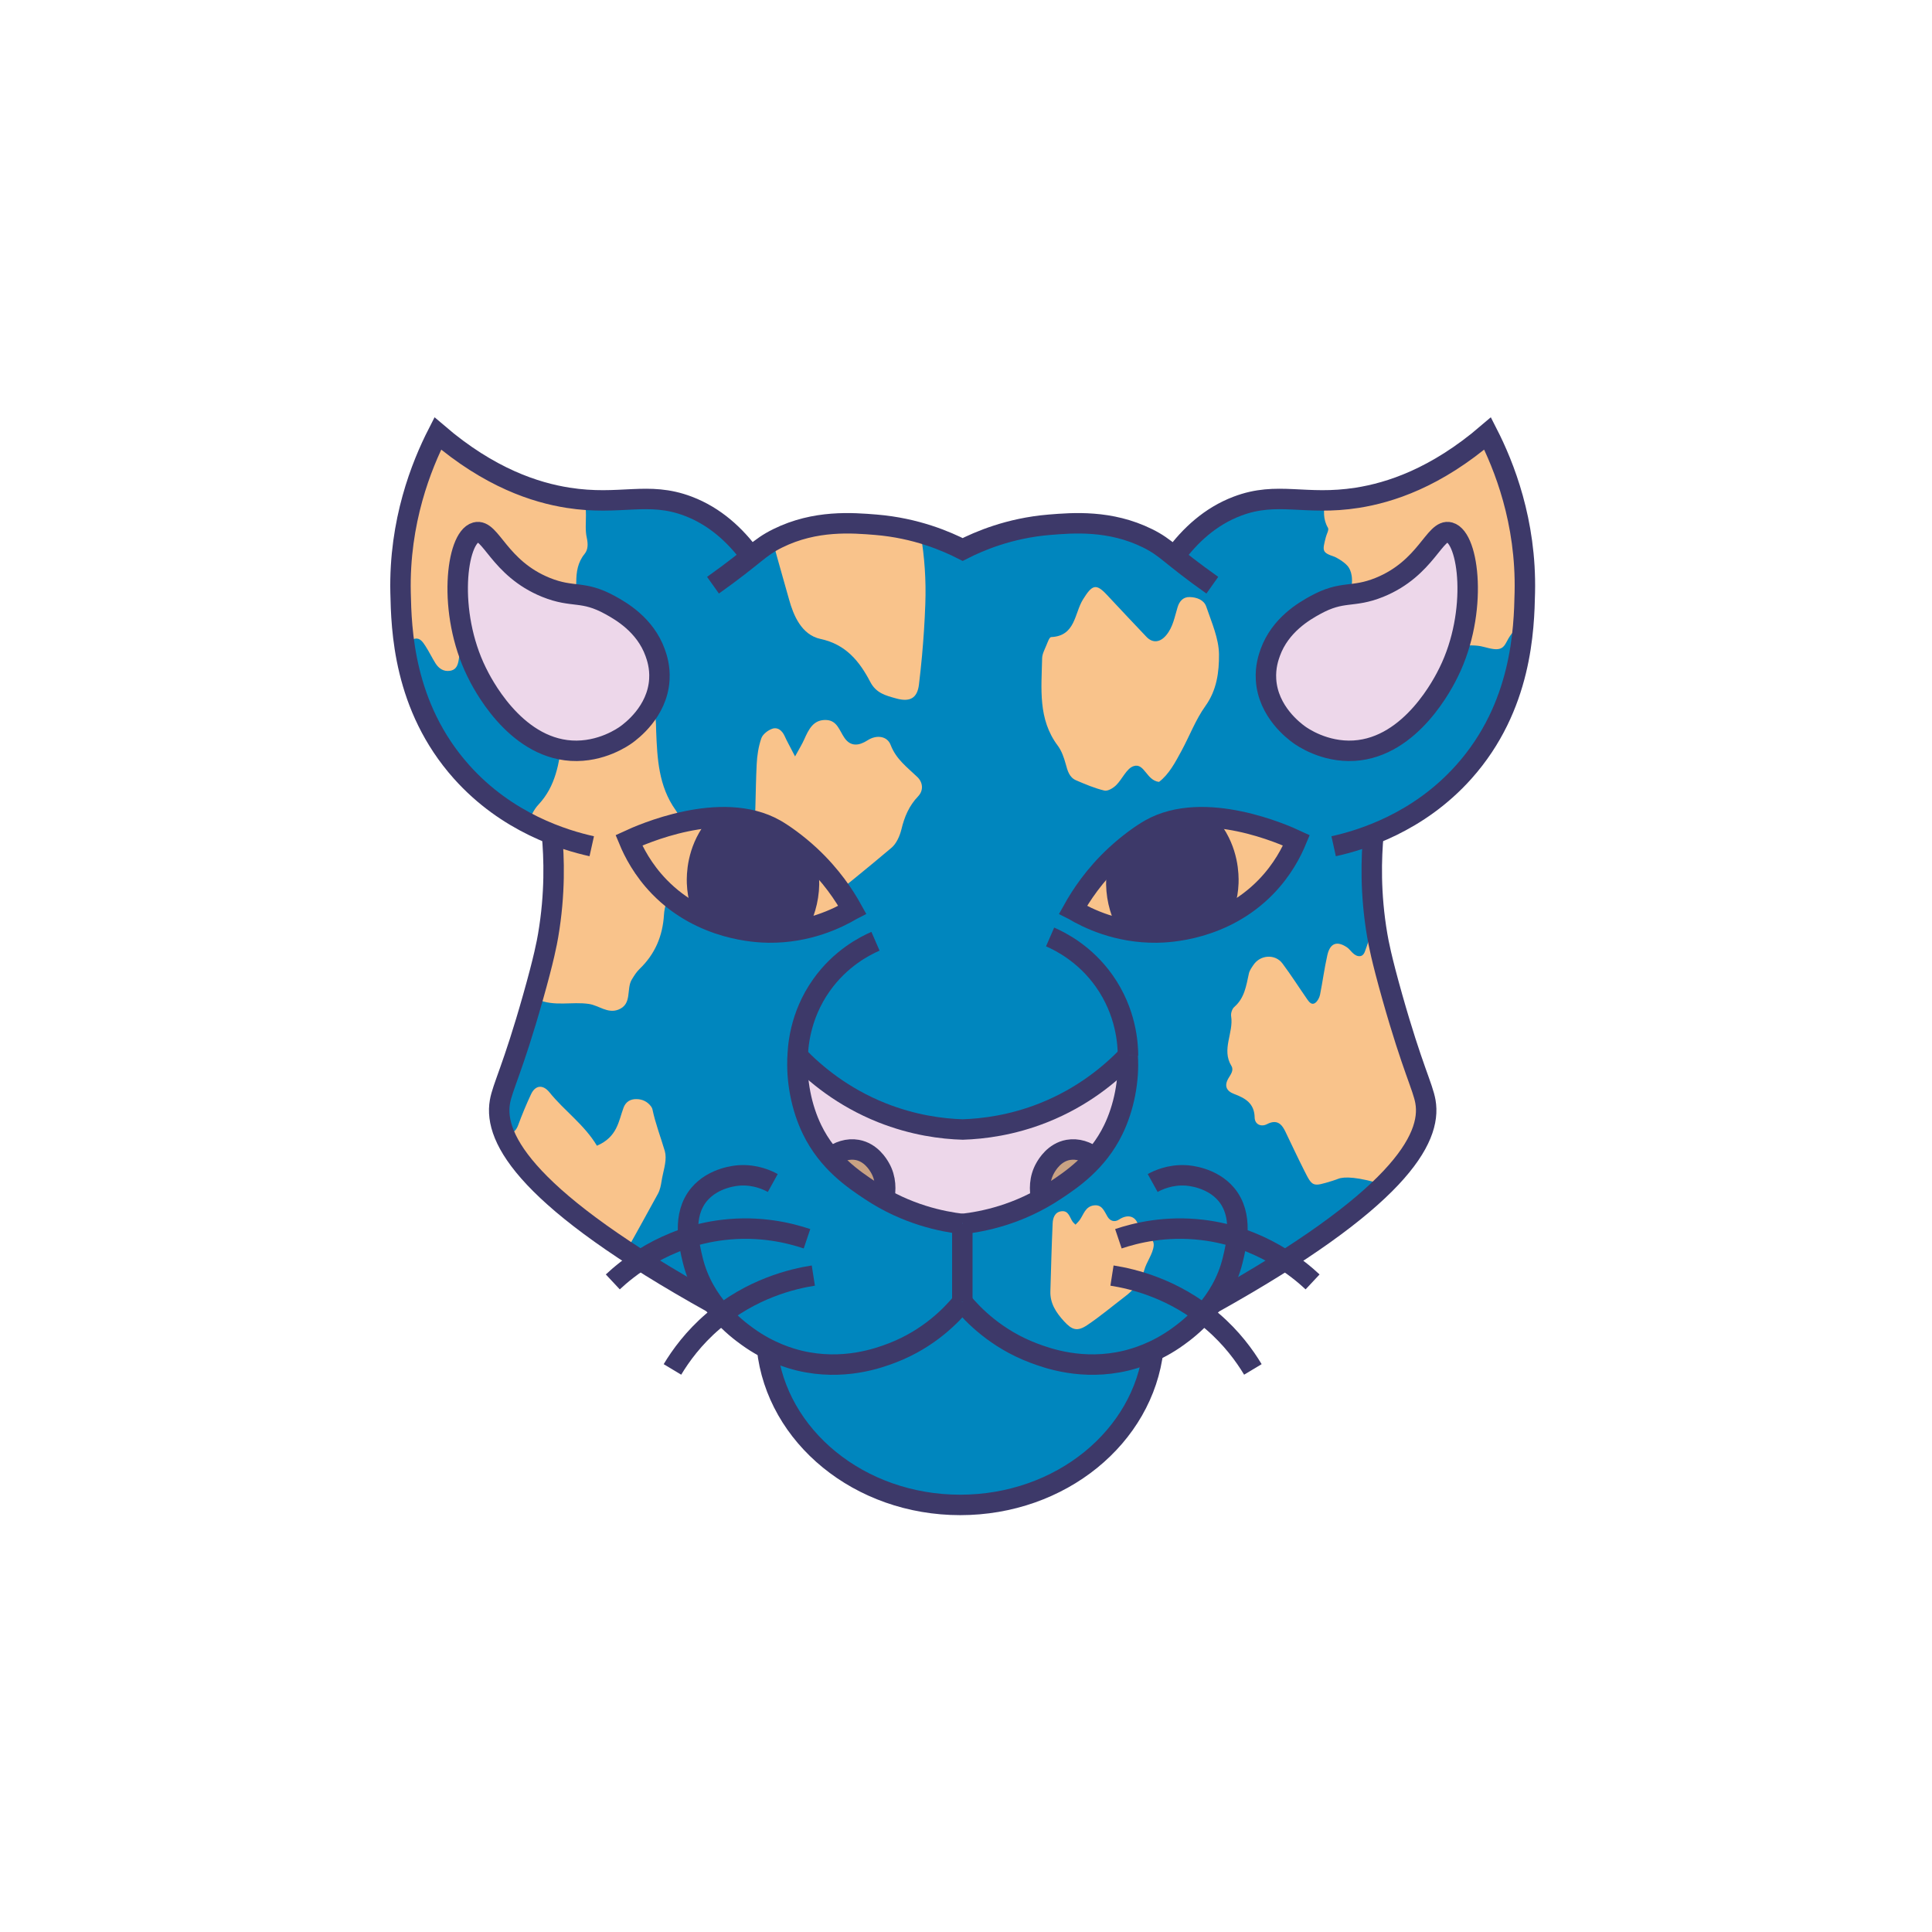 <?xml version="1.0" encoding="utf-8"?>
<!-- Generator: Adobe Illustrator 24.0.2, SVG Export Plug-In . SVG Version: 6.00 Build 0)  -->
<svg version="1.1" id="Capa_1" xmlns="http://www.w3.org/2000/svg" xmlns:xlink="http://www.w3.org/1999/xlink" x="0px" y="0px"
	 viewBox="0 0 283.46 283.46" style="enable-background:new 0 0 283.46 283.46;" xml:space="preserve">
<style type="text/css">
	.st0{fill:#0086BE;}
	.st1{fill:#F9C38B;}
	.st2{fill:#EDD7EA;}
	.st3{fill:#C9A283;}
	.st4{fill:#3D3969;}
	.st5{fill:none;stroke:#3D3969;stroke-width:3;stroke-miterlimit:10;}
	.st6{fill:#EDD7EA;stroke:#3D3969;stroke-width:3;stroke-miterlimit:10;}
</style>
<path class="st0" d="M215.56,112.62c-0.21,0.25-0.42,0.49-0.64,0.74c-4.27,4.78-9.21,7.54-13.28,9.14
	c-0.33,3.48-0.5,8.69,0.56,14.88c0.17,1,0.59,3.31,2.22,9.07c2.94,10.4,4.47,13.13,4.85,15.32c0.96,5.47-4.03,14.45-31.35,29.66
	c-1.88,2.52-3.99,4.09-4.95,4.78c-1.28,0.92-2.53,1.62-3.66,2.14c-1.57,12.7-13.64,22.57-28.29,22.57
	c-14.8,0-26.96-10.07-28.34-22.94c-0.92-0.47-1.9-1.05-2.89-1.77c-0.97-0.7-3.12-2.3-5.01-4.86
	c-27.26-15.15-32.25-24.11-31.29-29.58c0.38-2.19,1.91-4.91,4.85-15.32c1.63-5.76,2.05-8.07,2.22-9.07
	c1.05-6.19,0.88-11.4,0.56-14.88c-4.07-1.6-9.02-4.35-13.28-9.13c-8.56-9.59-8.82-21.02-8.94-26.31
	c-0.23-10.44,3.06-18.63,5.46-23.33c7.62,6.53,14.35,8.68,19.11,9.43c7.69,1.21,11.69-1.01,17.62,1.24c3.96,1.5,6.95,4.29,9.22,7.39
	c1.51-1.21,2.35-1.89,3.94-2.68c5.5-2.72,10.96-2.27,14.4-1.99c5.93,0.49,10.37,2.43,12.73,3.63c2.36-1.2,6.8-3.14,12.73-3.63
	c3.44-0.28,8.9-0.73,14.4,1.99c1.59,0.79,2.43,1.46,3.94,2.68c2.26-3.1,5.26-5.89,9.22-7.39c5.94-2.25,9.93-0.03,17.62-1.24
	c4.76-0.75,11.49-2.9,19.11-9.43c2.4,4.7,5.69,12.9,5.46,23.33C223.74,92.21,223.5,103.19,215.56,112.62z"/>
<path class="st0" d="M215.56,112.7c-0.21,0.25-0.42,0.49-0.64,0.74c-4.27,4.78-9.21,7.54-13.28,9.14c-0.33,3.48-0.5,8.69,0.56,14.88
	c0.17,1,0.59,3.31,2.22,9.07c2.94,10.4,4.47,13.13,4.85,15.32c0.96,5.47-4.03,14.45-31.35,29.66c-1.88,2.52-3.99,4.09-4.95,4.78
	c-1.28,0.92-2.53,1.62-3.66,2.14c-1.57,12.7-13.64,22.57-28.29,22.57c-14.8,0-26.96-10.07-28.34-22.94
	c-0.92-0.47-1.9-1.05-2.89-1.77c-0.97-0.7-3.12-2.3-5.01-4.86c-27.26-15.15-32.25-24.11-31.29-29.58c0.38-2.19,1.91-4.91,4.85-15.32
	c1.63-5.76,2.05-8.07,2.22-9.07c1.05-6.19,0.88-11.4,0.56-14.88c-4.07-1.6-9.02-4.35-13.28-9.13c-8.56-9.59-8.82-21.02-8.94-26.31
	c-0.23-10.44,3.06-18.63,5.46-23.33c7.62,6.53,14.35,8.68,19.11,9.43c7.69,1.21,11.69-1.01,17.62,1.24c3.96,1.5,6.95,4.29,9.22,7.39
	c1.51-1.21,2.35-1.89,3.94-2.68c5.5-2.72,10.96-2.27,14.4-1.99c5.93,0.49,10.37,2.43,12.73,3.63c2.36-1.2,6.8-3.14,12.73-3.63
	c3.44-0.28,8.9-0.73,14.4,1.99c1.59,0.79,2.43,1.46,3.94,2.68c2.26-3.1,5.26-5.89,9.22-7.39c5.94-2.25,9.93-0.03,17.62-1.24
	c4.76-0.75,11.49-2.9,19.11-9.43c2.4,4.7,5.69,12.9,5.46,23.33C223.74,92.29,223.5,103.27,215.56,112.7z"/>
<path class="st1" d="M156.36,112.09c0.27,0.99,0.52,1.97,1.53,2.4c1.35,0.58,2.72,1.16,4.14,1.5c0.49,0.12,1.28-0.35,1.72-0.78
	c0.92-0.9,1.54-2.49,2.59-2.81c1.58-0.49,1.85,2.1,3.71,2.32c1.46-1.11,2.38-2.86,3.31-4.58c1.18-2.18,2.07-4.57,3.5-6.56
	c1.68-2.34,2.01-5.01,1.99-7.56c-0.02-2.35-1.09-4.72-1.87-7.02c-0.34-0.99-1.4-1.38-2.44-1.4c-0.97-0.03-1.51,0.65-1.76,1.47
	c-0.44,1.42-0.66,2.9-1.66,4.11c-0.89,1.08-1.99,1.23-2.92,0.25c-1.94-2.03-3.86-4.09-5.79-6.15c-1.61-1.72-2.16-1.5-3.51,0.66
	c-1.27,2.03-1.09,5.38-4.68,5.53c-0.26,0.01-0.52,0.79-0.71,1.24c-0.25,0.61-0.6,1.25-0.61,1.88c-0.09,4.41-0.64,8.91,2.3,12.82
	C155.76,110.16,156.1,111.15,156.36,112.09z"/>
<path class="st1" d="M159.53,194.41c1.9-1.28,3.66-2.76,5.48-4.15c1.34-1.02,2.41-2.19,2.87-3.9c0.34-1.24,1.27-2.37,1.39-3.6
	c0.13-1.41-1.86-1.66-2.29-3.07c-0.4-1.32-1.57-1.57-2.8-0.76c-0.7,0.46-1.33,0.17-1.68-0.41c-0.51-0.85-0.82-1.88-2.11-1.65
	c-1.15,0.21-1.4,1.29-1.95,2.09c-0.18,0.26-0.42,0.48-0.64,0.72c-0.16-0.16-0.3-0.27-0.4-0.4c-0.46-0.63-0.59-1.69-1.65-1.57
	c-1,0.11-1.28,0.99-1.31,1.82c-0.15,3.3-0.23,6.61-0.33,9.92c-0.06,1.79,0.85,3.14,1.99,4.39
	C157.29,195.15,158.06,195.4,159.53,194.41z"/>
<path class="st1" d="M85.97,75.59c0-0.71-0.04-1.42-0.26-2.1c-0.71-0.06-1.46-0.15-2.24-0.27c-4.76-0.75-11.49-2.9-19.11-9.43
	c-2.4,4.7-5.69,12.9-5.46,23.33c0.06,2.71,0.16,7.02,1.38,11.87c0.14-0.22,0.18-0.48,0.19-0.74c0.01-0.99-0.11-1.98-0.12-2.97
	c-0.01-0.59-0.34-1.44,0.6-1.58c0.72-0.11,1.13,0.57,1.48,1.1c0.54,0.83,0.96,1.73,1.49,2.56c0.47,0.73,1.18,1.2,2.09,1.06
	c0.99-0.15,1.2-0.92,1.32-1.8c0.24-1.79,0.5-3.58,0.86-5.35c0.08-0.42,0.56-0.86,1.14-0.42c0.52,0.4,0.98,0.9,1.54,1.24
	c1.21,0.74,2.42,0.23,2.52-1.13c0.17-2.47,0.18-4.95,0.3-7.42c0.01-0.25,0.28-0.61,0.52-0.71c0.24-0.1,0.72-0.07,0.87,0.11
	c1.54,1.72,2.97,3.53,4.55,5.21c1.45,1.55,3.63,1.13,4.45-0.8c0.25-0.6,0.47-1.27,0.47-1.9c0-1.53,0.21-2.94,1.22-4.18
	c0.55-0.67,0.5-1.54,0.32-2.38C85.85,77.81,85.97,76.7,85.97,75.59z"/>
<path class="st1" d="M99.84,127.55c-0.69,2.26-2.28,4.24-2.42,6.64c-0.19,3.14-1.31,5.79-3.59,7.98c-0.45,0.43-0.8,1-1.13,1.54
	c-0.85,1.39,0.1,3.61-1.97,4.42c-1.58,0.62-2.86-0.61-4.31-0.83c-2.51-0.38-5.09,0.43-7.58-0.68c-0.15-0.07-0.33-0.04-0.54,0.04
	c1.66-5.86,2.09-8.2,2.26-9.2c1.05-6.19,0.88-11.39,0.56-14.88c-1.14-0.45-2.35-0.99-3.6-1.64c0.3-1.09,0.74-2.1,1.5-2.91
	c2.54-2.72,2.97-6.01,3.49-9.39c0.45-2.95,1.07-5.87,1.62-8.8c0.42-2.2,1.24-2.93,3.43-2.97c0.85-0.01,1.71,0.13,2.56,0.15
	c1.5,0.03,2.41,0.91,2.79,2.21c0.49,1.66,0.98,3.22,2.38,4.43c1.05,0.9,0.93,2.29,0.98,3.59c0.16,4.05,0.35,8.08,2.85,11.6
	c1.02,1.43,1.05,3.22,1.02,5.69c0-0.31-0.03,0.12,0.01,0.54C100.21,125.95,100.08,126.76,99.84,127.55z"/>
<path class="st1" d="M97.63,169.33c-0.02-0.15-0.05-0.3-0.09-0.45c-0.6-2.03-1.37-4.01-1.81-6.1c-0.03-0.16-0.12-0.32-0.21-0.45
	c-0.53-0.7-1.25-1.06-2.13-1.07c-0.93-0.02-1.59,0.41-1.91,1.27c-0.73,1.98-0.9,4.28-3.9,5.57c-1.86-3.11-4.78-5.12-6.96-7.83
	c-0.98-1.21-2.09-1.05-2.71,0.28c-0.7,1.49-1.33,3.02-1.9,4.57c-0.27,0.71-0.73,1.19-1.41,1.16c-0.22-0.01-0.41,0-0.59,0.02
	c1.59,4.21,6.47,9.81,17.82,17.32c1.6-2.8,3.14-5.64,4.7-8.47c0.31-0.56,0.44-1.25,0.54-1.89
	C97.27,171.97,97.79,170.55,97.63,169.33z"/>
<path class="st1" d="M119.22,133.65c3.98-2.92,7.79-6.08,11.57-9.26c0.74-0.62,1.23-1.75,1.47-2.73c0.44-1.83,1.12-3.44,2.44-4.82
	c0.85-0.89,0.69-2.07-0.1-2.83c-1.49-1.43-3.12-2.6-3.93-4.72c-0.5-1.31-2.07-1.52-3.37-0.68c-1.27,0.82-2.49,0.97-3.4-0.35
	c-0.74-1.06-1.06-2.53-2.63-2.62c-1.93-0.11-2.62,1.38-3.28,2.85c-0.32,0.72-0.74,1.39-1.34,2.49c-0.85-1.65-1.22-2.29-1.52-2.97
	c-0.36-0.8-1-1.36-1.79-1.1c-0.65,0.21-1.43,0.81-1.64,1.41c-0.42,1.21-0.62,2.53-0.68,3.82c-0.2,3.93-0.13,7.89-0.47,11.81
	c-0.32,3.78,1.27,6.59,3.76,9.12C115.86,134.65,117.31,135.05,119.22,133.65z"/>
<path class="st1" d="M135.27,96.29c0.23-2.54,0.4-5.1,0.49-7.65c0.13-3.51-0.11-6.94-0.68-10.28c-1.87-0.53-4.03-0.96-6.43-1.16
	c-3.44-0.28-8.9-0.73-14.4,1.99c-0.29,0.14-0.56,0.29-0.81,0.43c0.74,2.8,1.57,5.58,2.34,8.37c0.62,2.23,1.79,5.16,4.62,5.76
	c3.72,0.79,5.72,3.31,7.28,6.29c0.88,1.69,2.3,2.01,3.79,2.43c1.99,0.56,3.12,0.01,3.36-2.05C135,99.03,135.14,97.66,135.27,96.29z"
	/>
<path class="st1" d="M187.84,164.95c0.28,0.24,0.51,0.59,0.73,1.04c0.93,1.94,1.84,3.88,2.81,5.8c1.19,2.36,1.21,2.35,4.08,1.47
	c0.49-0.15,0.84-0.29,0.86-0.3c0.9-0.35,2.81-0.34,7.03,0.95c5.28-5.28,6.44-9.16,5.93-12.07c-0.38-2.19-1.91-4.92-4.85-15.32
	c-1.63-5.76-2.05-8.07-2.22-9.07c-0.16-0.95-0.29-1.87-0.4-2.77c-0.68,2.38-1.26,4.17-1.56,4.94c-0.06,0.16-0.2,0.48-0.5,0.61
	c-0.31,0.13-0.7,0.05-1.07-0.23c-0.39-0.29-0.67-0.75-1.07-1.02c-1.45-0.97-2.46-0.61-2.86,1.14c-0.44,1.93-0.69,3.9-1.08,5.84
	c-0.09,0.42-0.35,0.91-0.68,1.17c-0.52,0.39-0.9-0.09-1.18-0.49c-1.22-1.75-2.37-3.57-3.65-5.28c-1.07-1.43-3.24-1.28-4.24,0.19
	c-0.28,0.4-0.59,0.84-0.69,1.3c-0.39,1.78-0.63,3.58-2.14,4.89c-0.32,0.28-0.53,0.93-0.46,1.36c0.39,2.43-1.45,4.86,0.04,7.29
	c0.39,0.64-0.11,1.26-0.44,1.82c-0.65,1.12-0.29,1.87,0.85,2.3c1.62,0.61,2.96,1.37,3,3.44c0.02,1.04,0.96,1.42,1.8,0.99
	C186.74,164.49,187.36,164.55,187.84,164.95z"/>
<path class="st1" d="M223.85,87.47c0-0.12,0.01-0.23,0.01-0.35c0.23-10.44-3.06-18.63-5.46-23.33c-6.42,5.5-12.2,7.89-16.71,8.96
	c-0.85,0.2-1.65,0.35-2.41,0.47c-1.8,0.28-3.4,0.38-4.87,0.39c-0.21,1.28-0.32,2.56,0.43,3.84c0.17,0.3-0.21,0.91-0.32,1.38
	c-0.51,2-0.59,2.23,1.29,2.86c0.15,0.05,1.32,0.67,1.89,1.33c0.23,0.26,1,1.27,0.5,3.58c0.33,0,0.8,0.03,1.34,0.15
	c0.36,0.08,0.96,0.24,2,0.78c1.13,0.58,1.69,0.87,2.14,1.33c0.76,0.78,0.41,1.28,1.46,3.14c0.55,0.97,0.67,2.27,1.94,2.75
	c1.06,0.39,1.92-0.12,2.81-0.55c0.27-0.13,0.71-0.24,0.93-0.11c2.16,1.25,4.56,0.2,6.83,0.81c1.27,0.34,1.98,0.47,2.54,0.23
	c0.78-0.34,0.79-1.18,1.68-2.25c0.64-0.76,1.34-1.22,1.81-1.49C223.79,89.9,223.82,88.57,223.85,87.47z"/>
<path class="st1" d="M157.95,133.64c2.09,1.24,6.45,3.39,12.24,3.32c1.63-0.02,9.78-0.29,16-6.69c2.44-2.51,3.77-5.13,4.48-6.84
	c-1.67-0.78-13.53-6.11-21.47-1.61c-1.16,0.66-3.14,2.03-5.09,3.85c-3.11,2.89-5.05,5.86-6.21,7.94
	C157.91,133.62,157.93,133.63,157.95,133.64z"/>
<path class="st1" d="M125.44,133.64c0.02-0.01,0.03-0.02,0.05-0.03c-1.15-2.08-3.1-5.05-6.21-7.94c-1.95-1.81-3.93-3.19-5.09-3.85
	c-7.94-4.5-19.8,0.84-21.47,1.61c0.71,1.71,2.04,4.33,4.48,6.84c6.22,6.4,14.37,6.67,16,6.69
	C118.99,137.03,123.35,134.87,125.44,133.64z"/>
<path class="st2" d="M163.78,165.55c1.53-3.2,2.29-7.14,2.06-10.7c-2.58,2.68-6.63,6.05-12.36,8.34c-4.63,1.84-8.83,2.37-11.86,2.46
	c-3.02-0.1-7.23-0.62-11.86-2.46c-5.73-2.28-9.78-5.66-12.36-8.34c-0.23,3.6,0.55,7.6,2.12,10.82c2.33,4.79,6.14,7.32,8.56,8.94
	c5.32,3.54,10.55,4.56,13.48,4.9c2.94-0.33,8.23-1.34,13.59-4.9c2.42-1.6,6.23-4.14,8.56-8.94
	C163.75,165.62,163.77,165.59,163.78,165.55z"/>
<path class="st3" d="M159.18,168.53c0.5,0.2,0.98,0.49,1.42,0.85c-2,2.28-4.22,3.76-5.83,4.83c-0.67,0.45-1.34,0.85-2,1.22
	c-0.26-1.26-0.32-2.97,0.61-4.57c0.26-0.45,1.31-2.25,3.35-2.61C157.54,168.1,158.39,168.21,159.18,168.53z"/>
<path class="st4" d="M177.74,121.13c-0.51-0.67-1.05-1.23-1.58-1.71c-2.57,0.02-5.16,0.5-7.42,1.78c-0.92,0.52-2.37,1.5-3.9,2.8
	c-0.73,1.73-1.2,3.79-1,6.14c0.2,2.41,1.04,4.39,1.99,5.91c1.21,0.2,2.51,0.31,3.9,0.29c1.05-0.01,4.83-0.13,9.04-1.94
	c0.75-1.42,1.36-3.21,1.44-5.32c0.04-1.18,0.01-4.64-2.42-7.88C177.78,121.18,177.76,121.16,177.74,121.13z"/>
<path class="st3" d="M129.88,173.77c-0.01-0.93-0.21-1.95-0.77-2.92c-0.26-0.45-1.31-2.25-3.35-2.61c-1.32-0.23-2.72,0.19-3.87,1.13
	c1.99,2.28,4.22,3.76,5.83,4.83c0.67,0.45,1.34,0.85,2,1.22C129.81,174.93,129.88,174.37,129.88,173.77z"/>
<path class="st4" d="M104.79,121.07c-0.04,0.05-0.07,0.09-0.11,0.14c-2.43,3.24-2.47,6.7-2.42,7.88c0.08,2.12,0.7,3.9,1.44,5.32
	c4.22,1.81,7.99,1.93,9.04,1.94c1.39,0.02,2.69-0.09,3.9-0.29c0.95-1.52,1.79-3.5,2-5.92c0.2-2.35-0.27-4.41-1-6.14
	c-1.53-1.29-2.98-2.27-3.9-2.8c-2.27-1.28-4.85-1.77-7.42-1.78C105.8,119.89,105.28,120.43,104.79,121.07z"/>
<path class="st5" d="M202.81,116.03"/>
<path class="st5" d="M177.79,191.3c27.32-15.21,32.31-24.19,31.35-29.66c-0.38-2.19-1.91-4.92-4.85-15.32
	c-1.63-5.76-2.05-8.07-2.22-9.07c-1.06-6.2-0.88-11.41-0.56-14.89"/>
<path class="st5" d="M141.19,179.58c2.94-0.33,8.23-1.34,13.59-4.9c2.42-1.6,6.23-4.14,8.56-8.94c1.57-3.23,2.35-7.24,2.11-10.86"/>
<path class="st5" d="M141.19,191.03c1.57,1.88,4.94,5.4,10.43,7.48c2.01,0.76,7.21,2.65,13.59,1.12c1.27-0.31,4.37-1.17,7.63-3.54
	c1.61-1.16,6.44-4.77,8.01-11.17c0.57-2.33,1.62-6.63-0.93-9.68c-2.12-2.52-5.51-2.77-5.96-2.79c-2.32-0.13-4.08,0.7-4.84,1.12"/>
<path class="st5" d="M177.87,85.86c-6.23-4.41-6.65-5.47-9.5-6.88c-5.5-2.72-10.96-2.27-14.4-1.99c-5.93,0.49-10.37,2.43-12.73,3.63
	c-2.36-1.2-6.8-3.14-12.73-3.63c-3.44-0.28-8.9-0.73-14.4,1.99c-2.85,1.41-3.28,2.46-9.5,6.88"/>
<path class="st5" d="M195.67,124.16c4.01-0.89,12.4-3.4,19.11-10.92c8.56-9.59,8.82-21.02,8.94-26.31
	c0.23-10.44-3.06-18.63-5.46-23.33c-7.62,6.53-14.35,8.68-19.11,9.43c-7.69,1.21-11.69-1.01-17.62,1.24
	c-3.96,1.5-6.95,4.29-9.22,7.39"/>
<path class="st5" d="M157.49,133.5c2.09,1.24,6.45,3.39,12.24,3.32c1.63-0.02,9.78-0.29,16-6.69c2.44-2.51,3.77-5.13,4.48-6.84
	c-1.67-0.78-13.53-6.11-21.47-1.61c-1.16,0.66-3.14,2.03-5.09,3.85c-3.11,2.89-5.05,5.86-6.21,7.94
	C157.46,133.48,157.48,133.49,157.49,133.5z"/>
<path class="st6" d="M212.68,78.11c-2.19-0.6-3.36,5.26-10.3,8.07c-4.02,1.62-5.35,0.36-9.43,2.61c-1.56,0.86-5.11,2.88-6.58,6.95
	c-0.23,0.65-0.74,2.08-0.62,3.97c0.29,4.75,4.19,7.59,4.84,8.07c0.43,0.31,3.69,2.62,8.07,2.36c8.46-0.51,13.22-10.15,13.9-11.54
	C216.89,89.81,215.54,78.9,212.68,78.11z"/>
<path class="st5" d="M152.77,175.89c-0.26-1.26-0.32-2.97,0.61-4.57c0.26-0.45,1.31-2.25,3.35-2.61c1.32-0.23,2.72,0.19,3.87,1.13"
	/>
<path class="st5" d="M178.78,134.88c0.75-1.42,1.36-3.21,1.44-5.32c0.04-1.18,0.01-4.64-2.42-7.88c-0.52-0.7-1.08-1.29-1.64-1.78"/>
<path class="st5" d="M169.36,118.51"/>
<path class="st5" d="M165.83,136.53c-0.95-1.52-1.79-3.5-2-5.92c-0.2-2.35,0.27-4.41,1-6.14"/>
<path class="st5" d="M155.24,194.97"/>
<path class="st5" d="M173.21,142.28"/>
<path class="st5" d="M163.15,187.15c3,0.47,9.08,1.88,14.71,6.7c2.85,2.44,4.74,5.04,5.96,7.07"/>
<path class="st5" d="M164.09,181.75c2.52-0.85,6.9-1.94,12.29-1.3c8.59,1.01,14.21,5.77,16.2,7.63"/>
<path class="st5" d="M79.68,116.03"/>
<path class="st5" d="M104.64,191.23c-27.26-15.15-32.25-24.11-31.29-29.58c0.38-2.19,1.91-4.91,4.85-15.32
	c1.63-5.76,2.05-8.07,2.22-9.07c1.06-6.2,0.88-11.41,0.56-14.89"/>
<path class="st5" d="M141.19,179.58c-2.93-0.35-8.16-1.36-13.48-4.9c-2.42-1.61-6.23-4.14-8.56-8.94
	c-1.57-3.23-2.35-7.24-2.11-10.86"/>
<path class="st5" d="M141.19,191.03c-1.53,1.86-4.86,5.39-10.31,7.48c-1.94,0.74-7.17,2.66-13.59,1.12
	c-1.27-0.31-4.37-1.17-7.63-3.54c-1.61-1.16-6.44-4.77-8.01-11.17c-0.57-2.33-1.62-6.63,0.93-9.68c2.12-2.52,5.51-2.77,5.96-2.79
	c2.32-0.13,4.08,0.7,4.84,1.12"/>
<path class="st5" d="M141.19,191.22c-0.03,0.05-0.05,0.09-0.08,0.14"/>
<path class="st5" d="M110.18,81.66c-2.26-3.1-5.26-5.89-9.22-7.39c-5.94-2.25-9.93-0.03-17.62-1.24c-4.76-0.75-11.49-2.9-19.11-9.43
	c-2.4,4.7-5.69,12.9-5.46,23.33c0.12,5.3,0.38,16.72,8.94,26.31c6.71,7.52,15.11,10.03,19.11,10.92"/>
<path class="st5" d="M116.99,154.88c2.58,2.68,6.64,6.08,12.4,8.38c4.63,1.84,8.84,2.37,11.86,2.46c3.02-0.1,7.23-0.62,11.86-2.46
	c5.76-2.29,9.82-5.69,12.4-8.38"/>
<path class="st5" d="M124.99,133.5c0.02-0.01,0.03-0.02,0.05-0.03c-1.15-2.08-3.1-5.05-6.21-7.94c-1.95-1.81-3.93-3.19-5.09-3.85
	c-7.94-4.5-19.8,0.84-21.47,1.61c0.71,1.71,2.04,4.33,4.48,6.84c6.22,6.4,14.37,6.67,16,6.69
	C118.54,136.89,122.9,134.73,124.99,133.5z"/>
<path class="st6" d="M69.81,78.11c2.19-0.6,3.36,5.26,10.3,8.07c4.02,1.62,5.35,0.36,9.43,2.61c1.56,0.86,5.11,2.88,6.58,6.95
	c0.23,0.65,0.74,2.08,0.62,3.97c-0.29,4.75-4.19,7.59-4.84,8.07c-0.43,0.31-3.69,2.62-8.07,2.36c-8.46-0.51-13.22-10.15-13.9-11.54
	C65.6,89.81,66.94,78.9,69.81,78.11z"/>
<path class="st5" d="M129.71,175.89c0.26-1.26,0.32-2.97-0.61-4.57c-0.26-0.45-1.31-2.25-3.35-2.61c-1.32-0.23-2.72,0.19-3.87,1.13"
	/>
<path class="st5" d="M103.71,134.88c-0.75-1.42-1.36-3.21-1.44-5.32c-0.04-1.18-0.01-4.64,2.42-7.88c0.52-0.7,1.08-1.29,1.64-1.78"
	/>
<path class="st5" d="M113.12,118.51"/>
<path class="st5" d="M116.65,136.53c0.95-1.52,1.79-3.5,2-5.92c0.2-2.35-0.27-4.41-1-6.14"/>
<path class="st5" d="M127.24,194.97"/>
<path class="st5" d="M109.28,142.28"/>
<path class="st5" d="M119.33,187.15c-3,0.47-9.08,1.88-14.71,6.7c-2.85,2.44-4.74,5.04-5.96,7.07"/>
<path class="st5" d="M118.4,181.75c-2.52-0.85-6.9-1.94-12.29-1.3c-8.59,1.01-14.21,5.77-16.2,7.63"/>
<path class="st5" d="M141.19,179.58c0,3.82,0,7.63,0,11.45"/>
<path class="st5" d="M141.19,201.42"/>
<path class="st5" d="M149.03,188.43"/>
<path class="st5" d="M169.21,198c-1.46,12.8-13.58,22.8-28.33,22.8c-14.8,0-26.96-10.07-28.34-22.94"/>
<path class="st5" d="M165.5,154.88c-0.01-1.72-0.26-6.4-3.51-10.98c-2.78-3.92-6.31-5.73-7.92-6.43"/>
<path class="st5" d="M117.02,155.51c0.01-1.72,0.26-6.4,3.51-10.98c2.78-3.92,6.31-5.73,7.92-6.43"/>
</svg>
